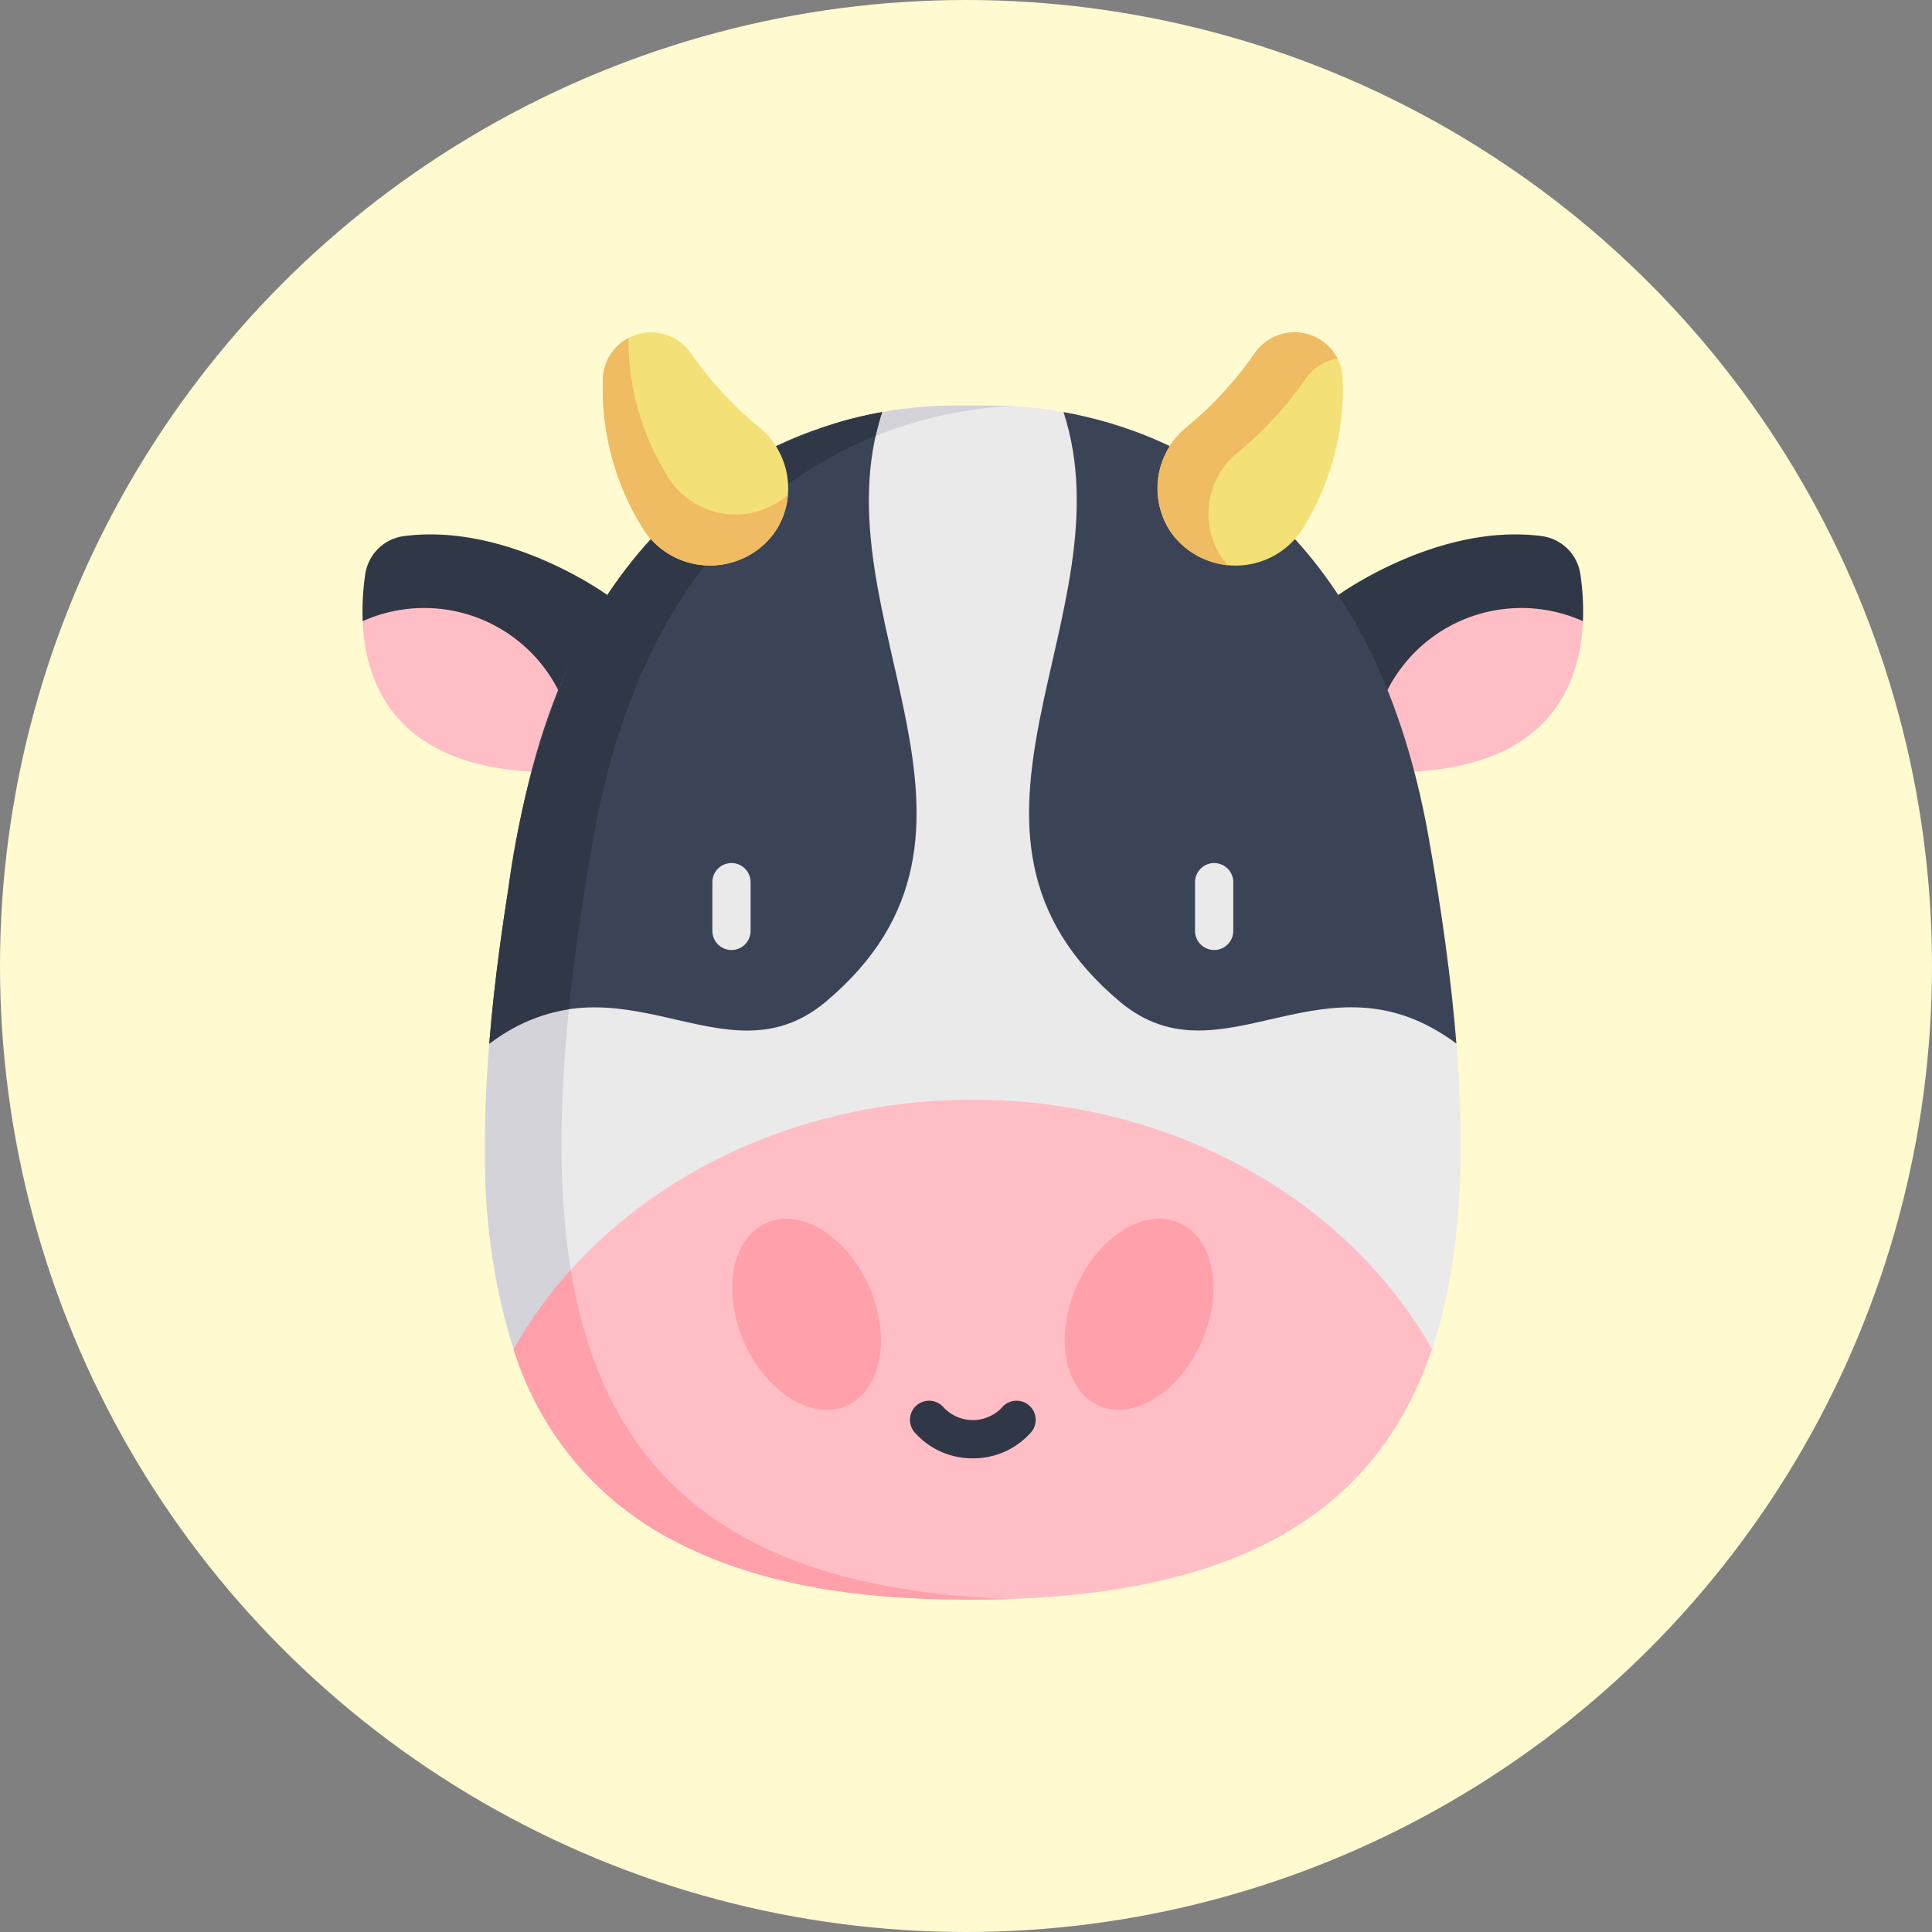 <svg xmlns="http://www.w3.org/2000/svg" width="96" height="96" viewBox="0 0 96 96">
  <rect x="0" y="0" width="96" height="96" fill="#808080" stroke="none"/>
  <g id="Grupo_1070239" data-name="Grupo 1070239" transform="translate(-921.333 -418)">
    <g id="Grupo_1070349" data-name="Grupo 1070349">
      <g id="Grupo_246409" data-name="Grupo 246409" transform="translate(-430 123)">
        <circle id="Elipse_4282" data-name="Elipse 4282" cx="48" cy="48" r="48" transform="translate(1351.333 295)" fill="#fffad0"/>
      </g>
      <g id="vaca_3_" data-name="vaca (3)" transform="translate(938.845 434.516)">
        <path id="Trazado_814793" data-name="Trazado 814793" d="M396.983,89.817l-2.229-5.179s4.97-3.612,10.13-2.924a2.236,2.236,0,0,1,1.9,1.9,12.643,12.643,0,0,1,.127,2.324Zm0,0" transform="translate(-345.767 -71.588)" fill="#303746"/>
        <path id="Trazado_814794" data-name="Trazado 814794" d="M10.437,89.817l2.229-5.179S7.7,81.026,2.536,81.714a2.236,2.236,0,0,0-1.9,1.9,12.643,12.643,0,0,0-.127,2.324Zm0,0" transform="translate(0 -71.588)" fill="#303746"/>
        <path id="Trazado_814795" data-name="Trazado 814795" d="M422.807,112.046c-.135,3.138-1.658,7.1-8.381,7.471l-1.547-3.6a7.473,7.473,0,0,1,9.928-3.875Zm0,0" transform="translate(-361.663 -97.692)" fill="#ffbec5"/>
        <path id="Trazado_814796" data-name="Trazado 814796" d="M.582,112.046c.135,3.138,1.658,7.1,8.381,7.471l1.547-3.6a7.473,7.473,0,0,0-9.928-3.875Zm0,0" transform="translate(-0.073 -97.692)" fill="#ffbec5"/>
        <path id="Trazado_814797" data-name="Trazado 814797" d="M51.407,76.469c-1.4-4.155-1.688-9.263-1.212-15.185L69.716,29.9a20.07,20.07,0,0,1,3.569-.325c.625,0,1.251,0,1.876,0a20.07,20.07,0,0,1,3.569.325l19.522,31.38h0c.476,5.922.189,11.03-1.212,15.185Zm0,0" transform="translate(-43.397 -25.94)" fill="#eaeaea"/>
        <path id="Trazado_814798" data-name="Trazado 814798" d="M204.162,29.89l-.881,1.416a21.044,21.044,0,0,1,4.682-1.416,20.787,20.787,0,0,1,2.605-.3c-.183-.009-.682-.022-.766-.023-.69-.006-1.38,0-2.071,0q-.149,0-.319,0A20.394,20.394,0,0,0,204.162,29.89Zm0,0" transform="translate(-177.843 -25.927)" fill="#d4d3d9"/>
        <path id="Trazado_814799" data-name="Trazado 814799" d="M54,233.1c.193-2.405.512-4.947.934-7.612L50.2,233.1c-.149,1.851-.223,3.622-.212,5.309a31.645,31.645,0,0,0,1.424,9.876h3.8c-1.4-4.155-1.688-9.263-1.212-15.185Zm0,0" transform="translate(-43.399 -197.76)" fill="#d4d3d9"/>
        <path id="Trazado_814800" data-name="Trazado 814800" d="M68.388,61.561c-5.064,4.161-10.141-2.824-16.673,2.043.255-3.176.729-6.587,1.37-10.21,2.824-15.975,12.391-20.136,18.151-21.171-3.294,10.141,7.394,20.8-2.849,29.339Zm0,0" transform="translate(-44.917 -28.259)" fill="#3b4456"/>
        <path id="Trazado_814801" data-name="Trazado 814801" d="M291.055,63.6c-6.532-4.865-11.609,2.12-16.673-2.041-10.242-8.538.445-19.2-2.849-29.339,5.76,1.035,15.327,5.2,18.151,21.171.641,3.623,1.116,7.033,1.371,10.209Zm0,0" transform="translate(-236.199 -28.26)" fill="#3b4456"/>
        <path id="Trazado_814802" data-name="Trazado 814802" d="M142.817,218.73a.95.95,0,0,1-.95-.95v-2.42a.95.95,0,1,1,1.9,0v2.42A.95.95,0,0,1,142.817,218.73Zm0,0" transform="translate(-123.982 -188.041)" fill="#eaeaea"/>
        <path id="Trazado_814803" data-name="Trazado 814803" d="M337.822,218.73a.95.95,0,0,1-.95-.95v-2.42a.95.95,0,0,1,1.9,0v2.42A.951.951,0,0,1,337.822,218.73Zm0,0" transform="translate(-295.003 -188.041)" fill="#eaeaea"/>
        <path id="Trazado_814804" data-name="Trazado 814804" d="M107.2,322.413c-2.687,7.971-9.469,12.438-22.817,12.438s-20.13-4.468-22.817-12.438c4.111-7.341,12.784-12.4,22.817-12.4S103.094,315.072,107.2,322.413Zm0,0" transform="translate(-53.561 -271.884)" fill="#ffbec5"/>
        <path id="Trazado_814805" data-name="Trazado 814805" d="M86.287,395.118c-12.1-.411-18.36-4.823-20.916-12.406a24.927,24.927,0,0,1-.96-3.947,21.823,21.823,0,0,0-2.841,3.947,16.045,16.045,0,0,0,8.12,9.592c4.769,2.452,10.292,2.919,15.572,2.838.052,0,.738-.015,1.025-.025Zm0,0" transform="translate(-53.561 -332.183)" fill="#ffa0ab"/>
        <path id="Trazado_814806" data-name="Trazado 814806" d="M55.673,61.891c.272-2.681.685-5.516,1.212-8.5,2.219-12.552,8.6-17.81,14.029-19.99q.131-.592.322-1.182c-.63.113-1.306.264-2.013.463A21.68,21.68,0,0,0,55.8,44.516a42.4,42.4,0,0,0-3.159,11.556c-.394,2.5-.72,5.01-.922,7.532a8.632,8.632,0,0,1,3.959-1.713Zm0,0" transform="translate(-44.916 -28.26)" fill="#303746"/>
        <path id="Trazado_814807" data-name="Trazado 814807" d="M224.82,434.5a3.824,3.824,0,0,1-2.889-1.287.95.95,0,1,1,1.431-1.251,1.987,1.987,0,0,0,2.916,0,.95.95,0,0,1,1.431,1.251A3.827,3.827,0,0,1,224.82,434.5Zm0,0" transform="translate(-193.993 -378.552)" fill="#303746"/>
        <path id="Trazado_814808" data-name="Trazado 814808" d="M156.713,361.524c-1.1-2.511-3.378-3.938-5.1-3.188s-2.226,3.394-1.13,5.906,3.378,3.938,5.1,3.188S157.808,364.036,156.713,361.524Zm0,0" transform="translate(-131.032 -314.091)" fill="#ffa0ab"/>
        <path id="Trazado_814809" data-name="Trazado 814809" d="M289.92,358.289c-1.72-.75-4,.677-5.1,3.188s-.589,5.155,1.13,5.906,4-.677,5.1-3.188S291.64,359.04,289.92,358.289Zm0,0" transform="translate(-248.848 -314.05)" fill="#ffa0ab"/>
        <path id="Trazado_814810" data-name="Trazado 814810" d="M329.319.15a2.4,2.4,0,0,0-2.821.9,18.054,18.054,0,0,1-3.385,3.668,3.92,3.92,0,0,0-.879,5.051,3.876,3.876,0,0,0,2.03,1.6,3.948,3.948,0,0,0,4.521-1.455,13.083,13.083,0,0,0,2.094-7.539A2.379,2.379,0,0,0,329.319.15Zm0,0" transform="translate(-281.671 0)" fill="#f3e177"/>
        <path id="Trazado_814811" data-name="Trazado 814811" d="M324.767,11.033a3.92,3.92,0,0,1,.879-5.051,18.054,18.054,0,0,0,3.385-3.668A2.366,2.366,0,0,1,330.618,1.3a2.4,2.4,0,0,0-4.12-.253,18.053,18.053,0,0,1-3.385,3.668,3.92,3.92,0,0,0-.879,5.051,3.875,3.875,0,0,0,2.03,1.6,3.8,3.8,0,0,0,.91.207,3.689,3.689,0,0,1-.407-.539Zm0,0" transform="translate(-281.671 0)" fill="#efbb63"/>
        <path id="Trazado_814812" data-name="Trazado 814812" d="M99.192.15a2.4,2.4,0,0,1,2.821.9A18.066,18.066,0,0,0,105.4,4.716a3.92,3.92,0,0,1,.88,5.051,3.878,3.878,0,0,1-2.031,1.6,3.948,3.948,0,0,1-4.521-1.455,13.087,13.087,0,0,1-2.094-7.539A2.379,2.379,0,0,1,99.192.15Zm0,0" transform="translate(-85.187 0)" fill="#f3e177"/>
        <path id="Trazado_814813" data-name="Trazado 814813" d="M105.515,10.832a3.946,3.946,0,0,1-4.521-1.455,12.791,12.791,0,0,1-2.09-7.1,2.376,2.376,0,0,0-1.271,2.092,13.084,13.084,0,0,0,2.094,7.539,3.947,3.947,0,0,0,4.521,1.455,3.876,3.876,0,0,0,2.03-1.6,3.74,3.74,0,0,0,.552-1.695,4.146,4.146,0,0,1-1.316.76Zm0,0" transform="translate(-85.187 -2.001)" fill="#efbb63"/>
      </g>
    </g>
  </g>
</svg>
